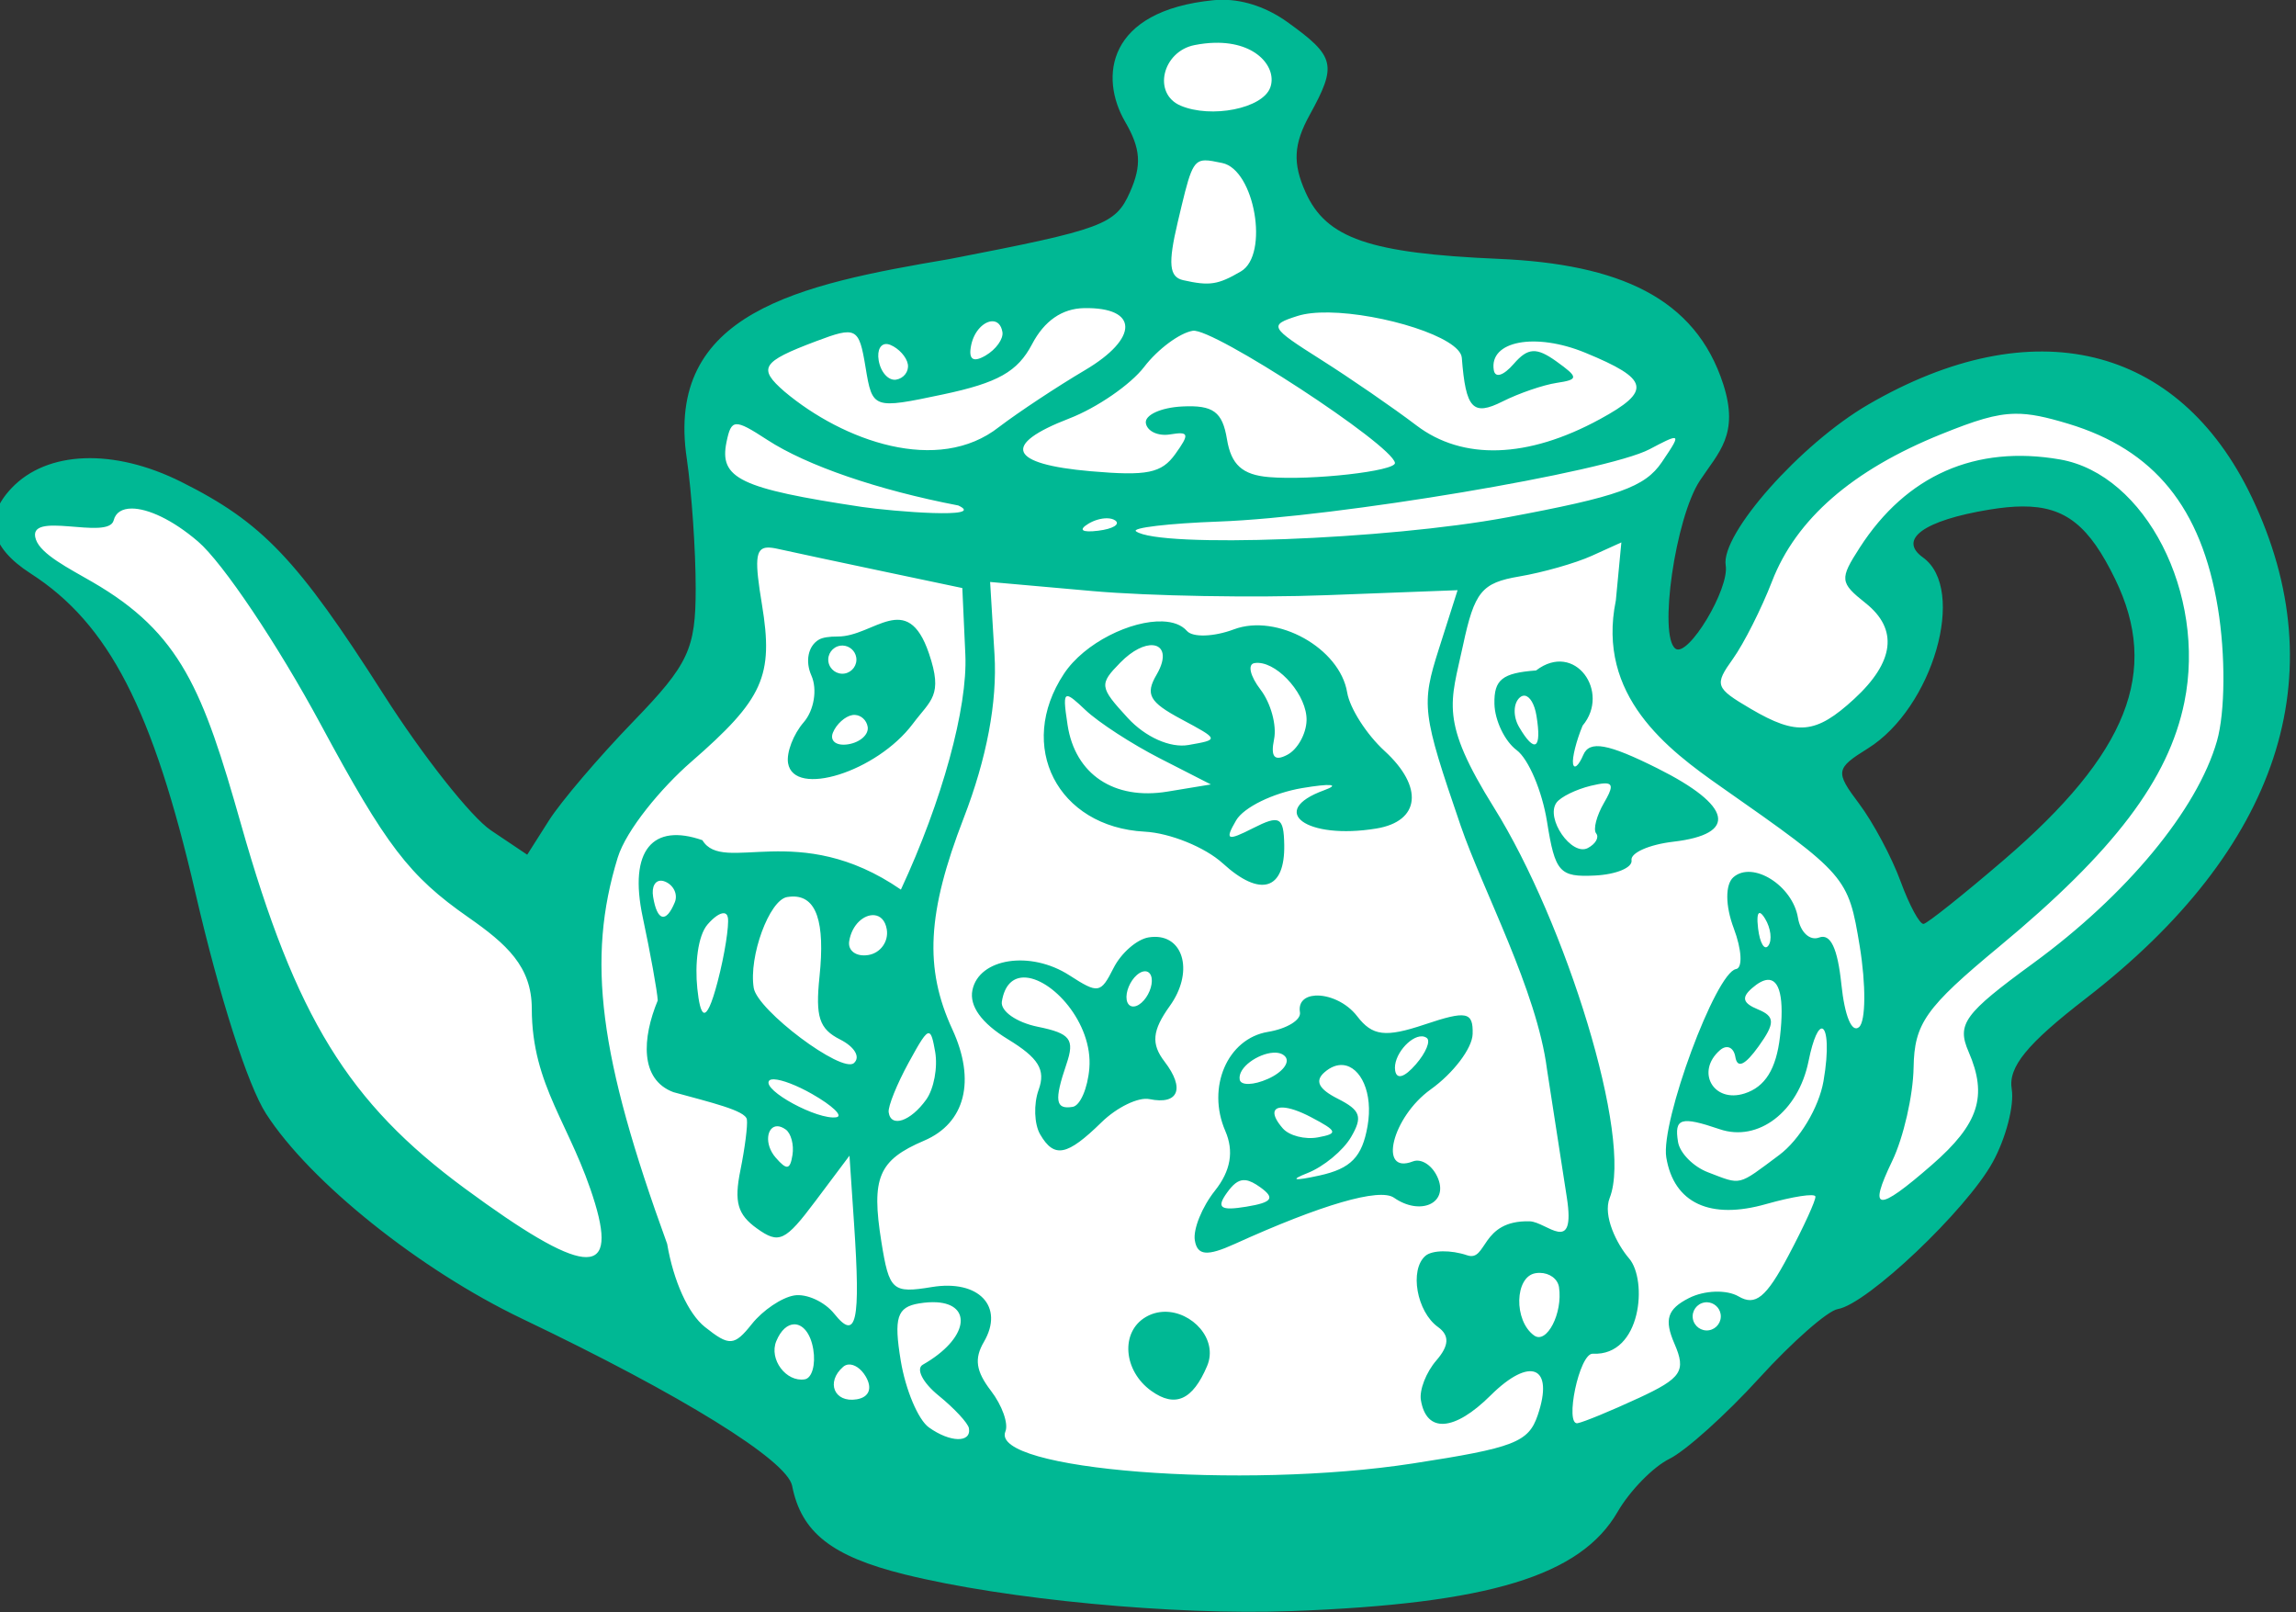 <?xml version="1.0" ?><svg height="205.515mm" viewBox="0 0 292.714 205.515" width="292.714mm" xmlns="http://www.w3.org/2000/svg">
    <rect x="0" y="0" width="292.714" height="205.515" fill="#333333" stroke="none"/>
    <path d="m 5524.436,220.897 c -3.353,0.063 -7.692,1.399 -10.124,5.908 -2.78,5.153 3.029,8.364 3.029,8.364 l -4.315,15.01 c 0,0 -25.349,4.816 -29.955,5.489 -4.605,0.672 -14.065,3.286 -17.55,7.206 0,0 -3.575,10.545 -1.726,18.017 1.848,7.472 1.672,19.063 -1.877,21.518 -3.55,2.455 -17.984,26.455 -17.984,26.455 0,0 -9.71,-7.366 -15.314,-13.544 -5.603,-6.178 -22.825,-30.152 -26.961,-33.056 -4.136,-2.904 -14.962,-5.993 -21.445,-2.086 -6.484,3.908 -2.523,4.647 6.982,10.059 9.505,5.412 13.202,25.161 20.8,50.851 7.598,25.689 45.326,39.34 45.326,39.34 0,0 29.322,23.125 64.262,25.738 34.941,2.614 56.474,-11.723 59.291,-14.31 2.816,-2.587 29.396,-22.231 35.938,-29.703 6.542,-7.472 6.865,-18.508 6.865,-18.508 0,0 29.718,-26.904 30.512,-42.089 0.793,-15.185 -11.285,-33.829 -21.409,-36.218 -10.123,-2.39 -26.719,7.356 -32.942,13.143 -6.223,5.787 -6.14,11.426 -9.667,16.69 -3.527,5.265 -8.589,7.43 -8.589,7.43 0,0 -1.535,-6.908 -1.327,-13.965 0.207,-7.057 3.941,-11.986 5.601,-15.944 1.659,-3.958 -1.327,-12.135 -9.003,-15.309 -7.675,-3.174 -36.427,-4.854 -36.427,-4.854 l -5.601,-17.288 c 0,0 2.614,-3.174 3.527,-5.974 0.913,-2.8 -5.103,-8.027 -8.547,-8.326 -0.43,-0.037 -0.89,-0.054 -1.369,-0.045 z m 92.775,57.148 c 4.599,0.033 11.128,2.128 18.301,8.009 9.564,7.841 3.227,22.442 -1.115,27.485 -4.342,5.043 -25.7,24 -25.7,24 l -12.351,-23.287 c 0,0 8.742,-11.828 11.647,-17.61 2.904,-5.782 -3.345,-8.898 -3.345,-8.898 0,0 4.43,-7.578 8.654,-9.109 1.056,-0.383 2.375,-0.601 3.908,-0.59 z" fill="#FFFFFF" paint-order="markers stroke fill" transform="translate(89.726,243.707) matrix(1.052,0,0,1.052,-5746.042,-474.334)"/>
    <path d="m 5524.967,219.199 c -0.388,-0.003 -0.775,0.013 -1.161,0.051 -12.985,1.274 -13.86,9.348 -10.73,14.728 1.893,3.253 2.032,5.266 0.594,8.514 -1.757,3.969 -3.223,4.514 -21.888,8.127 -18.159,3.081 -34.539,6.429 -31.816,24.256 0.584,4.029 1.068,11.067 1.068,15.64 0,7.366 -0.859,9.208 -7.571,16.146 -4.167,4.308 -8.762,9.699 -10.211,11.982 l -2.635,4.15 -4.388,-2.945 c -2.414,-1.62 -8.271,-9.032 -13.015,-16.471 -10.465,-16.41 -14.682,-20.84 -24.523,-25.76 -8.181,-4.091 -16.258,-3.792 -20.57,0.761 -3.432,3.624 -2.641,7.151 2.323,10.344 9.467,6.089 14.808,16.44 19.96,38.682 2.937,12.68 6.339,23.317 8.561,26.767 5.32,8.264 18.647,18.931 31.064,24.863 19.304,9.222 32.085,17.131 32.694,20.233 1.109,5.643 4.785,8.539 13.624,10.731 12.261,3.04 32.641,4.971 46.894,4.446 23.928,-0.884 35.026,-4.26 39.519,-12.026 1.48,-2.558 4.306,-5.448 6.278,-6.421 1.972,-0.973 6.866,-5.372 10.875,-9.775 4.009,-4.403 8.3,-8.172 9.535,-8.375 3.542,-0.583 15.569,-11.985 18.764,-17.787 1.595,-2.898 2.633,-6.885 2.309,-8.861 -0.442,-2.68 1.844,-5.476 8.995,-11 23.433,-18.104 30.396,-39.187 20.073,-60.77 -8.852,-18.506 -26.533,-22.759 -46.464,-11.178 -8.187,4.757 -17.889,15.699 -17.267,19.474 0.47,2.857 -4.55,11.2 -6.081,10.106 -2.096,-1.497 -0.013,-15.88 2.95,-20.366 2.267,-3.429 4.802,-5.587 2.833,-11.688 -3.379,-10.472 -12.643,-14.557 -27.215,-15.184 -15.661,-0.674 -20.888,-2.476 -23.398,-8.063 -1.585,-3.527 -1.462,-5.826 0.502,-9.394 3.337,-6.061 3.093,-7.074 -2.717,-11.241 -2.322,-1.665 -5.052,-2.673 -7.765,-2.696 z m -1.068,5.214 c 5.219,-0.135 7.61,3.108 6.766,5.42 -0.935,2.563 -7.173,3.763 -10.859,2.199 -3.441,-1.46 -2.217,-6.572 1.684,-7.342 0.86,-0.17 1.663,-0.258 2.409,-0.277 z m -1.14,14.247 c 0.525,-0.011 1.191,0.135 2.087,0.319 3.932,0.81 5.712,11.113 2.269,13.13 -2.788,1.632 -3.802,1.787 -6.999,1.068 -1.703,-0.383 -1.856,-1.993 -0.668,-7.014 1.428,-6.03 1.735,-7.472 3.311,-7.504 z m -14.661,17.903 c 6.622,-0.121 6.673,3.642 0.101,7.524 -3.327,1.965 -8.007,5.058 -10.4,6.876 -7.413,5.837 -18.895,1.681 -25.997,-4.283 -3.273,-2.841 -2.793,-3.611 3.805,-6.099 4.9,-1.848 5.216,-1.682 6.012,3.146 0.834,5.06 0.902,5.085 9.387,3.292 6.654,-1.406 9.046,-2.755 10.796,-6.093 1.48,-2.822 3.632,-4.314 6.296,-4.363 z m 29.658,0.528 v 0 c 6.404,0.09 15.927,2.977 16.123,5.491 0.479,6.187 1.335,7.103 4.937,5.292 1.976,-0.994 4.929,-2.007 6.562,-2.253 2.67,-0.402 2.666,-0.664 -0.048,-2.61 -2.407,-1.724 -3.447,-1.662 -5.155,0.305 -1.251,1.441 -2.257,1.755 -2.421,0.756 -0.582,-3.533 5.026,-4.597 11.088,-2.103 7.785,3.203 8.089,4.612 1.74,8.069 v -0.002 c -8.719,4.748 -16.588,5.008 -22.21,0.734 -2.788,-2.119 -7.996,-5.705 -11.574,-7.969 -6.2,-3.923 -6.333,-4.171 -2.828,-5.287 0.993,-0.316 2.304,-0.444 3.782,-0.423 z m -40.767,1.065 c 0.583,-0.001 1.07,0.401 1.219,1.308 0.136,0.827 -0.781,2.105 -2.038,2.842 -1.529,0.894 -2.109,0.477 -1.751,-1.256 0.365,-1.769 1.599,-2.892 2.57,-2.894 z m 24.291,1.151 c 2.417,-0.398 24.133,13.789 24.496,16.004 0.164,0.998 -10.127,2.161 -15.278,1.726 -3.212,-0.271 -4.569,-1.495 -5.077,-4.579 -0.55,-3.339 -1.667,-4.162 -5.41,-3.979 -2.594,0.127 -4.586,1.038 -4.421,2.025 0.163,0.987 1.486,1.601 2.941,1.36 2.296,-0.378 2.38,-0.065 0.632,2.371 -1.673,2.335 -3.407,2.687 -10.257,2.093 -9.917,-0.86 -10.872,-3.203 -2.605,-6.392 3.355,-1.294 7.442,-4.107 9.084,-6.251 1.642,-2.144 4.295,-4.117 5.896,-4.379 z m -37.013,1.614 c 0.115,0.015 0.236,0.047 0.364,0.1 1.02,0.42 1.971,1.476 2.116,2.348 0.144,0.871 -0.496,1.707 -1.422,1.861 -0.926,0.152 -1.879,-0.904 -2.116,-2.348 -0.208,-1.265 0.256,-2.063 1.058,-1.961 z m 136.656,8.442 c 1.874,-0.026 3.748,0.397 6.427,1.204 10.446,3.144 16.15,10.155 18.152,22.31 0.94,5.704 0.892,12.659 -0.111,16.149 -2.393,8.327 -10.927,18.639 -22.296,26.941 -8.35,6.097 -9.258,7.344 -7.799,10.708 2.332,5.377 1.24,8.746 -4.442,13.697 l -6e-4,5.2e-4 c -6.644,5.79 -7.774,5.681 -4.814,-0.469 1.367,-2.841 2.53,-7.932 2.59,-11.314 0.09,-5.346 1.444,-7.26 10.363,-14.65 13.935,-11.547 20.537,-20.257 22.449,-29.615 2.686,-13.145 -4.728,-27.626 -15.064,-29.423 -10.242,-1.781 -18.622,1.908 -24.279,10.689 -2.459,3.817 -2.414,4.23 0.721,6.724 3.973,3.161 3.495,7.115 -1.403,11.617 -4.632,4.258 -6.918,4.476 -12.507,1.194 -4.334,-2.547 -4.453,-2.879 -2.172,-6.069 1.327,-1.856 3.46,-6.084 4.74,-9.394 2.92,-7.551 9.747,-13.485 20.511,-17.827 4.117,-1.661 6.526,-2.438 8.935,-2.471 z m -154.949,1.27 c 0.667,-0.036 1.757,0.604 3.738,1.894 4.788,3.118 13.427,6.085 23.148,7.95 3.544,1.641 -7.851,0.739 -11.716,0.171 -14.732,-2.224 -17.282,-3.446 -16.374,-7.854 0.291,-1.413 0.535,-2.125 1.202,-2.161 z m 113.637,1.675 c 0.44,0.034 -0.136,0.922 -1.487,2.915 -2.054,3.031 -5.288,4.184 -18.781,6.699 -14.534,2.708 -42.075,3.743 -44.939,1.689 -0.597,-0.428 3.936,-0.965 10.075,-1.188 14.241,-0.521 46.953,-6.016 52.15,-8.761 1.684,-0.889 2.64,-1.38 2.982,-1.354 z m 42.233,8.286 c 5.25,-0.018 8.089,2.415 11.194,8.77 5.495,11.25 1.567,21.161 -13.515,34.102 -4.853,4.164 -9.209,7.635 -9.678,7.712 -0.47,0.077 -1.728,-2.245 -2.794,-5.159 -1.067,-2.915 -3.329,-7.15 -5.027,-9.41 -2.915,-3.879 -2.854,-4.254 1.068,-6.696 7.875,-4.904 12.026,-19.299 6.671,-23.139 -3.061,-2.195 0.123,-4.491 8.029,-5.793 1.501,-0.247 2.841,-0.382 4.052,-0.387 z m -229.151,0.253 c 1.937,-0.002 4.902,1.317 8.032,3.997 3,2.567 9.676,12.514 14.856,22.134 7.932,14.73 10.738,18.4 17.884,23.389 4.662,3.255 7.7,5.974 7.707,11.065 0.012,9.483 4.783,14.074 7.666,23.614 2.756,9.189 -1.492,8.703 -15.772,-1.806 -14.14,-10.406 -20.502,-20.759 -27.14,-44.165 -4.593,-16.191 -7.269,-23.129 -18.025,-29.342 -2.899,-1.675 -6.183,-3.33 -6.818,-5.118 -1.311,-3.692 8.793,0.179 9.422,-2.345 0.235,-0.944 1.027,-1.422 2.189,-1.423 z m 118.166,1.181 v 5.2e-4 c 0.412,10e-4 0.771,0.086 1.016,0.262 v -0.003 c 0.651,0.468 -0.278,1.031 -2.064,1.249 -1.974,0.242 -2.439,-0.091 -1.184,-0.85 0.709,-0.429 1.546,-0.66 2.233,-0.658 z m 62.356,2.924 -0.67,7.038 c -2.362,11.537 6.261,18.04 12.761,22.587 15.209,10.646 15.406,10.873 16.793,19.293 0.77,4.686 0.738,9.099 -0.073,9.806 -0.879,0.766 -1.746,-1.32 -2.147,-5.164 -0.46,-4.407 -1.317,-6.206 -2.708,-5.681 -1.119,0.422 -2.27,-0.655 -2.555,-2.393 -0.644,-3.909 -5.488,-6.951 -7.825,-4.914 -1.001,0.883 -0.986,3.453 0.048,6.195 0.972,2.577 1.094,4.798 0.271,4.933 -2.452,0.404 -9.159,18.518 -8.451,22.82 0.914,5.55 5.326,7.598 12.145,5.641 3.191,-0.899 5.86,-1.319 5.928,-0.899 0.069,0.421 -1.411,3.659 -3.29,7.196 -2.682,5.049 -3.977,6.103 -6.025,4.904 -1.435,-0.841 -4.141,-0.749 -6.013,0.203 -2.625,1.335 -3.025,2.6 -1.753,5.534 1.437,3.314 0.872,4.164 -4.386,6.602 l -0.01,0.001 c -3.319,1.539 -6.625,2.898 -7.346,3.024 -1.592,0.274 0.195,-8.505 1.846,-8.42 5.927,0.303 6.643,-8.936 4.402,-11.536 -1.488,-1.726 -3.215,-5.185 -2.358,-7.338 2.87,-7.21 -5.379,-33.456 -14.006,-47.274 -6.657,-10.662 -5.267,-12.692 -3.766,-19.697 1.391,-6.496 2.265,-7.564 6.808,-8.333 2.867,-0.486 6.825,-1.612 8.797,-2.505 z m -103.511,0.628 h 5e-4 c 0.343,-0.02 0.765,0.039 1.272,0.152 1.728,0.385 7.468,1.611 12.756,2.724 l 9.615,2.025 0.367,8.071 c 0.292,6.418 -2.82,17.759 -7.81,28.471 -12.412,-8.556 -21.527,-1.775 -24.054,-5.987 -6,-2.095 -8.97,1.171 -7.231,9.338 0.929,4.364 1.746,8.898 1.819,10.075 -1.888,4.559 -2.2,9.582 1.894,11.115 4.535,1.25 8.729,2.221 8.906,3.306 0.115,0.696 -0.239,3.469 -0.785,6.162 -0.78,3.843 -0.348,5.362 2.001,7.046 2.686,1.926 3.419,1.582 7.106,-3.334 l 4.112,-5.481 0.556,8.257 c 0.802,11.901 0.285,14.254 -2.395,10.904 -1.176,-1.471 -3.368,-2.471 -4.869,-2.225 v 0.002 c -1.502,0.247 -3.804,1.8 -5.117,3.451 -2.138,2.685 -2.733,2.724 -5.695,0.367 -2.012,-1.601 -3.804,-5.543 -4.574,-10.068 -8.274,-22.741 -9.78,-34.493 -5.995,-46.799 1.039,-3.377 5.325,-8.493 8.891,-11.595 8.773,-7.631 10.02,-10.408 8.589,-19.095 -0.858,-5.208 -0.844,-6.797 0.643,-6.886 z m 27.013,4.166 12.428,1.103 c 6.836,0.605 19.582,0.832 28.326,0.498 l 15.897,-0.605 -2.266,7.112 c -2.162,6.784 -2.04,7.77 2.634,21.408 2.695,7.863 9.245,19.994 10.466,29.535 l 2.406,15.537 c 1.105,7.135 -2.451,2.936 -4.504,2.882 -6.013,-0.159 -5.115,4.955 -7.576,4.117 -1.97,-0.669 -4.248,-0.637 -5.063,0.072 -1.95,1.7 -1.051,6.769 1.529,8.619 1.417,1.017 1.357,2.256 -0.198,4.048 -1.233,1.42 -2.079,3.582 -1.876,4.802 0.665,4.039 4.041,3.816 8.444,-0.558 4.812,-4.779 7.738,-3.548 5.712,2.403 -1.115,3.273 -2.86,3.946 -15.112,5.835 -20.684,3.19 -51.312,0.788 -49.394,-3.873 0.39,-0.948 -0.396,-3.163 -1.747,-4.923 -1.83,-2.385 -2.05,-3.894 -0.863,-5.924 2.51,-4.29 -0.615,-7.591 -6.303,-6.654 -4.779,0.787 -5.168,0.44 -6.117,-5.477 -1.249,-7.782 -0.353,-9.901 5.187,-12.264 4.978,-2.123 6.282,-7.273 3.412,-13.485 -3.416,-7.397 -3.055,-14.143 1.367,-25.576 2.802,-7.245 4.091,-14.078 3.743,-19.841 z m 20.894,4.78 v 5.2e-4 c -3.775,-0.141 -9.449,2.565 -11.951,6.349 -5.795,8.766 -0.779,18.565 9.791,19.126 3.073,0.163 7.332,1.893 9.467,3.846 v -0.002 c 4.544,4.158 7.539,3.251 7.442,-2.251 -0.06,-3.381 -0.567,-3.652 -3.777,-2.018 -3.152,1.603 -3.459,1.461 -2.049,-0.95 0.92,-1.573 4.479,-3.311 7.989,-3.905 3.482,-0.588 4.678,-0.469 2.659,0.266 -6.925,2.52 -2.125,6.028 6.34,4.634 5.319,-0.876 5.758,-5.043 0.992,-9.404 -2.177,-1.992 -4.213,-5.177 -4.527,-7.079 -0.885,-5.377 -8.489,-9.613 -13.729,-7.651 -2.429,0.912 -4.989,0.997 -5.691,0.193 -0.649,-0.745 -1.696,-1.108 -2.955,-1.154 z m -39.37,1.83 c -1.011,-0.005 -1.818,0.11 -2.277,0.379 -1.298,0.759 -1.682,2.609 -0.906,4.351 0.742,1.667 0.323,4.213 -0.931,5.658 -1.254,1.446 -2.107,3.672 -1.899,4.947 0.696,4.223 10.757,1.058 15.117,-4.754 2.187,-2.916 3.707,-3.393 1.956,-8.54 -2.643,-7.767 -6.678,-2.022 -11.059,-2.042 z m 38.197,1.054 c 1.259,0.099 1.724,1.396 0.45,3.573 -1.394,2.382 -0.88,3.312 2.963,5.372 4.644,2.489 4.645,2.492 0.905,3.146 -2.212,0.387 -5.224,-0.955 -7.361,-3.281 -3.442,-3.745 -3.485,-4.072 -0.891,-6.714 1.496,-1.523 2.955,-2.172 3.935,-2.095 z m -37.564,0.042 c 0.791,0.032 1.481,0.617 1.617,1.427 0.153,0.926 -0.48,1.806 -1.406,1.961 -0.926,0.152 -1.806,-0.48 -1.961,-1.407 -0.153,-0.926 0.48,-1.806 1.406,-1.961 0.116,-0.019 0.231,-0.026 0.344,-0.021 z m 50.373,2.098 c 2.542,0.125 5.9,4.012 5.819,6.974 -0.046,1.639 -1.094,3.511 -2.327,4.16 -1.564,0.827 -2.052,0.266 -1.612,-1.878 0.346,-1.682 -0.392,-4.39 -1.641,-6.017 -1.267,-1.651 -1.592,-3.072 -0.734,-3.212 0.161,-0.026 0.327,-0.035 0.496,-0.027 z m 33.632,0.917 c -4.101,0.307 -5.109,1.114 -5.046,4.045 0.043,2.014 1.254,4.538 2.692,5.609 1.437,1.071 3.095,4.979 3.684,8.686 0.971,6.114 1.511,6.719 5.788,6.511 2.595,-0.127 4.596,-0.96 4.45,-1.853 -0.147,-0.892 2.132,-1.902 5.065,-2.246 7.876,-0.921 7.138,-4.362 -1.907,-8.884 -6.02,-3.01 -8.245,-3.414 -9.002,-1.636 -0.553,1.299 -1.113,1.786 -1.242,1.082 -0.131,-0.705 0.391,-2.788 1.158,-4.629 3.404,-4.05 -0.918,-10.285 -5.641,-6.685 z m -1.364,3.06 c 0.606,0.076 1.175,0.992 1.411,2.422 h -6e-4 c 0.669,4.065 -0.199,4.629 -2.108,1.369 -0.745,-1.274 -0.704,-2.882 0.091,-3.575 0.199,-0.173 0.405,-0.241 0.607,-0.215 z m -55.442,0.058 c 0.346,-0.029 1.03,0.571 2.196,1.678 1.569,1.489 5.632,4.127 9.027,5.862 l 6.174,3.155 -5.258,0.866 c -6.468,1.065 -11.195,-2.086 -12.108,-8.071 -0.362,-2.375 -0.476,-3.452 -0.032,-3.489 z m -25.733,2.271 c 0.746,0.039 1.403,0.63 1.538,1.441 0.152,0.926 -0.904,1.879 -2.347,2.116 -1.446,0.238 -2.282,-0.402 -1.861,-1.423 0.42,-1.02 1.476,-1.97 2.347,-2.116 0.109,-0.018 0.217,-0.024 0.324,-0.018 z m 90.763,8.301 c 1.154,-0.066 1.049,0.574 0.015,2.341 -0.908,1.563 -1.345,3.235 -0.958,3.713 0.388,0.479 -0.064,1.277 -1.004,1.772 -1.963,1.035 -5.17,-3.591 -3.807,-5.491 0.497,-0.695 2.374,-1.615 4.169,-2.05 0.676,-0.163 1.2,-0.264 1.585,-0.286 z m -114.143,11.796 c 0.117,0.015 0.24,0.049 0.37,0.102 1.039,0.426 1.566,1.552 1.175,2.502 -1.059,2.573 -2.141,2.304 -2.628,-0.653 -0.208,-1.262 0.267,-2.058 1.083,-1.951 z m 15.772,1.909 c 2.931,-0.092 4.001,3.056 3.31,9.688 -0.512,4.907 -0.039,6.353 2.499,7.636 1.766,0.893 2.492,2.139 1.665,2.859 -1.468,1.279 -11.685,-6.384 -12.135,-9.1 -0.629,-3.815 1.888,-10.664 4.049,-11.022 0.21,-0.035 0.427,-0.049 0.611,-0.061 z m 117.24,1.997 v 0 c 0.157,-0.002 0.381,0.227 0.666,0.697 0.687,1.135 0.866,2.597 0.396,3.248 -0.467,0.651 -1.03,-0.277 -1.248,-2.063 -0.151,-1.234 -0.078,-1.879 0.183,-1.882 z m -125.556,0.026 c 0.276,0.004 0.463,0.18 0.522,0.541 0.153,0.933 -0.373,4.437 -1.247,7.766 -1.493,5.683 -2.12,4.045 -2.459,0.815 -0.306,-2.919 0.048,-6.385 1.246,-7.766 0.773,-0.89 1.478,-1.362 1.937,-1.355 z m 18.259,0.237 c 0.722,0.066 1.334,0.606 1.518,1.721 0.241,1.466 -0.76,2.863 -2.227,3.105 -1.466,0.241 -2.512,-0.51 -2.328,-1.67 0.329,-2.058 1.834,-3.265 3.037,-3.155 z m 33.989,2.626 c -0.238,0.002 -0.488,0.023 -0.748,0.066 -1.419,0.234 -3.326,1.9 -4.236,3.701 -1.573,3.11 -1.844,3.155 -5.369,0.885 -4.702,-3.029 -10.942,-2.074 -11.739,1.797 -0.397,1.927 1.103,4.011 4.277,5.945 3.749,2.285 4.624,3.712 3.749,6.132 -0.627,1.734 -0.542,4.175 0.189,5.423 1.704,2.91 3.256,2.6 7.432,-1.484 1.858,-1.817 4.471,-3.08 5.805,-2.804 3.523,0.726 4.335,-1.281 1.835,-4.539 -1.657,-2.158 -1.505,-3.768 0.638,-6.756 2.859,-3.987 1.746,-8.395 -1.831,-8.366 z m -1.273,4.175 c 0.452,-0.047 0.802,0.235 0.899,0.813 0.152,0.926 -0.404,2.276 -1.236,3.001 -0.831,0.723 -1.634,0.559 -1.789,-0.367 -0.153,-0.926 0.403,-2.276 1.235,-3.001 0.312,-0.271 0.62,-0.417 0.891,-0.445 z m -14.592,0.75 c 3.323,-0.032 8.398,5.49 7.941,11.008 -0.2,2.417 -1.107,4.517 -2.016,4.667 -2.102,0.346 -2.263,-0.76 -0.753,-5.193 1.02,-2.997 0.47,-3.711 -3.477,-4.512 -2.579,-0.523 -4.538,-1.895 -4.355,-3.049 0.327,-2.046 1.359,-2.909 2.66,-2.921 z m 90.084,0.289 c 1.522,-0.15 2.093,2.224 1.558,6.857 -0.457,3.954 -1.806,6.12 -4.308,6.912 -3.766,1.191 -5.943,-2.659 -2.968,-5.251 0.831,-0.724 1.671,-0.353 1.865,0.826 0.235,1.43 1.173,1 2.814,-1.289 2.011,-2.8 2,-3.623 -0.053,-4.468 -1.866,-0.768 -2.058,-1.436 -0.743,-2.582 0.714,-0.622 1.328,-0.954 1.836,-1.005 z m -54.763,1.904 c -1.22,0.076 -2.067,0.737 -1.855,2.029 0.153,0.926 -1.59,1.989 -3.872,2.367 -4.918,0.81 -7.466,6.723 -5.174,12.01 1.065,2.457 0.652,4.831 -1.256,7.231 -1.563,1.965 -2.661,4.673 -2.439,6.019 0.305,1.85 1.484,1.957 4.828,0.44 10.53,-4.78 17.561,-6.821 19.308,-5.604 3.146,2.193 6.555,0.722 5.35,-2.308 -0.622,-1.562 -2,-2.5 -3.065,-2.089 -4.253,1.651 -2.509,-5.382 2.163,-8.726 2.746,-1.965 5.035,-4.985 5.083,-6.712 0.078,-2.701 -0.734,-2.862 -5.808,-1.158 -4.758,1.598 -6.341,1.406 -8.181,-0.992 -1.332,-1.736 -3.514,-2.605 -5.082,-2.508 z m 61.45,3.998 c 0.571,0.169 0.805,2.543 0.14,6.373 -0.555,3.188 -2.91,7.115 -5.365,8.945 -5.104,3.804 -4.52,3.662 -8.631,2.095 -1.776,-0.677 -3.408,-2.329 -3.631,-3.672 -0.478,-2.901 0.338,-3.151 5.046,-1.549 4.673,1.591 9.527,-2.12 10.766,-8.231 0.585,-2.889 1.232,-4.093 1.676,-3.962 z m -108.269,0.564 c 0.327,0.056 0.506,0.832 0.754,2.242 0.333,1.894 -0.154,4.503 -1.082,5.798 -1.897,2.645 -4.295,3.449 -4.551,1.528 -0.094,-0.698 0.999,-3.407 2.428,-6.02 1.367,-2.499 2.03,-3.619 2.45,-3.548 z m 59.762,0.376 c 0.206,0.01 0.399,0.071 0.568,0.193 0.494,0.354 -0.099,1.792 -1.318,3.196 -1.381,1.591 -2.326,1.878 -2.51,0.762 -0.293,-1.78 1.816,-4.221 3.259,-4.151 z m -18.038,1.981 c 0.604,-0.036 1.131,0.099 1.455,0.471 v -0.001 c 0.611,0.701 -0.332,1.916 -2.093,2.701 -1.762,0.786 -3.304,0.823 -3.426,0.083 -0.244,-1.484 2.253,-3.144 4.064,-3.254 z m 8.464,1.5 c 2.123,0.194 3.675,3.355 2.97,7.382 v 0.001 c -0.657,3.758 -2.021,5.162 -5.833,5.999 -3.12,0.685 -3.657,0.574 -1.44,-0.3 1.945,-0.766 4.316,-2.726 5.269,-4.355 1.438,-2.458 1.165,-3.25 -1.609,-4.652 -2.32,-1.173 -2.812,-2.153 -1.608,-3.202 0.772,-0.673 1.542,-0.937 2.25,-0.873 z m -68.935,1.729 c 0.938,0.042 2.72,0.711 4.579,1.77 2.478,1.412 3.808,2.683 2.956,2.823 -2.254,0.371 -8.989,-3.273 -8.163,-4.418 0.096,-0.134 0.315,-0.189 0.628,-0.175 z m 61.658,3.415 c 0.775,0.03 1.95,0.407 3.409,1.175 3.203,1.685 3.303,1.983 0.811,2.443 -1.561,0.287 -3.471,-0.204 -4.244,-1.091 -1.452,-1.665 -1.268,-2.577 0.024,-2.526 z m -61.276,2.268 v 5.2e-4 c 0.291,0.003 0.629,0.122 1.003,0.39 v -0.002 c 0.652,0.467 1.024,1.859 0.826,3.093 -0.288,1.806 -0.685,1.87 -2.028,0.329 -1.445,-1.658 -1.064,-3.823 0.199,-3.81 z m 56.482,6.53 c 0.099,-0.004 0.199,4.6e-4 0.302,0.015 0.495,0.07 1.05,0.356 1.736,0.849 1.83,1.313 1.455,1.835 -1.687,2.353 -3.143,0.518 -3.665,0.143 -2.353,-1.687 0.718,-1.001 1.311,-1.498 2.001,-1.529 z m 35.911,11.236 v 0 c 1.177,0.009 2.174,0.719 2.33,1.733 0.478,3.141 -1.487,6.953 -3.018,5.854 -2.488,-1.786 -2.366,-7.131 0.174,-7.547 0.173,-0.029 0.344,-0.042 0.512,-0.041 z m -73.081,3.565 c 4.33,0.265 3.867,4.397 -1.689,7.562 -0.869,0.495 -0.01,2.179 1.914,3.74 1.921,1.562 3.578,3.348 3.679,3.969 v 0.002 c 0.295,1.788 -2.29,1.728 -4.86,-0.115 -1.294,-0.928 -2.827,-4.566 -3.406,-8.085 -0.858,-5.21 -0.448,-6.495 2.213,-6.935 0.813,-0.134 1.53,-0.175 2.149,-0.137 z m 93.38,0 c 0.791,0.032 1.482,0.617 1.617,1.428 0.153,0.926 -0.48,1.806 -1.406,1.961 -0.926,0.152 -1.806,-0.48 -1.961,-1.407 -0.153,-0.926 0.48,-1.806 1.406,-1.961 0.116,-0.019 0.231,-0.026 0.344,-0.021 z m -65.782,1.15 c -0.767,0.014 -1.541,0.211 -2.265,0.635 -3.09,1.809 -2.738,6.51 0.671,8.954 2.884,2.068 5.016,1.116 6.763,-3.022 1.371,-3.248 -1.843,-6.628 -5.169,-6.568 z m -44.875,1.52 c 1.016,-0.016 1.985,1.039 2.315,3.037 0.305,1.852 -0.159,3.483 -1.03,3.628 -2.26,0.372 -4.356,-2.429 -3.456,-4.618 0.565,-1.372 1.382,-2.034 2.171,-2.046 z m 6.573,4.874 c 0.696,-0.064 1.529,0.477 2.099,1.449 0.838,1.431 0.409,2.517 -1.092,2.764 -2.723,0.449 -3.776,-2.08 -1.641,-3.941 0.186,-0.162 0.403,-0.251 0.635,-0.272 z" fill="#00B894" transform="translate(89.726,243.707) matrix(1.052,0,0,1.052,-5746.042,-474.334)"/>
</svg>